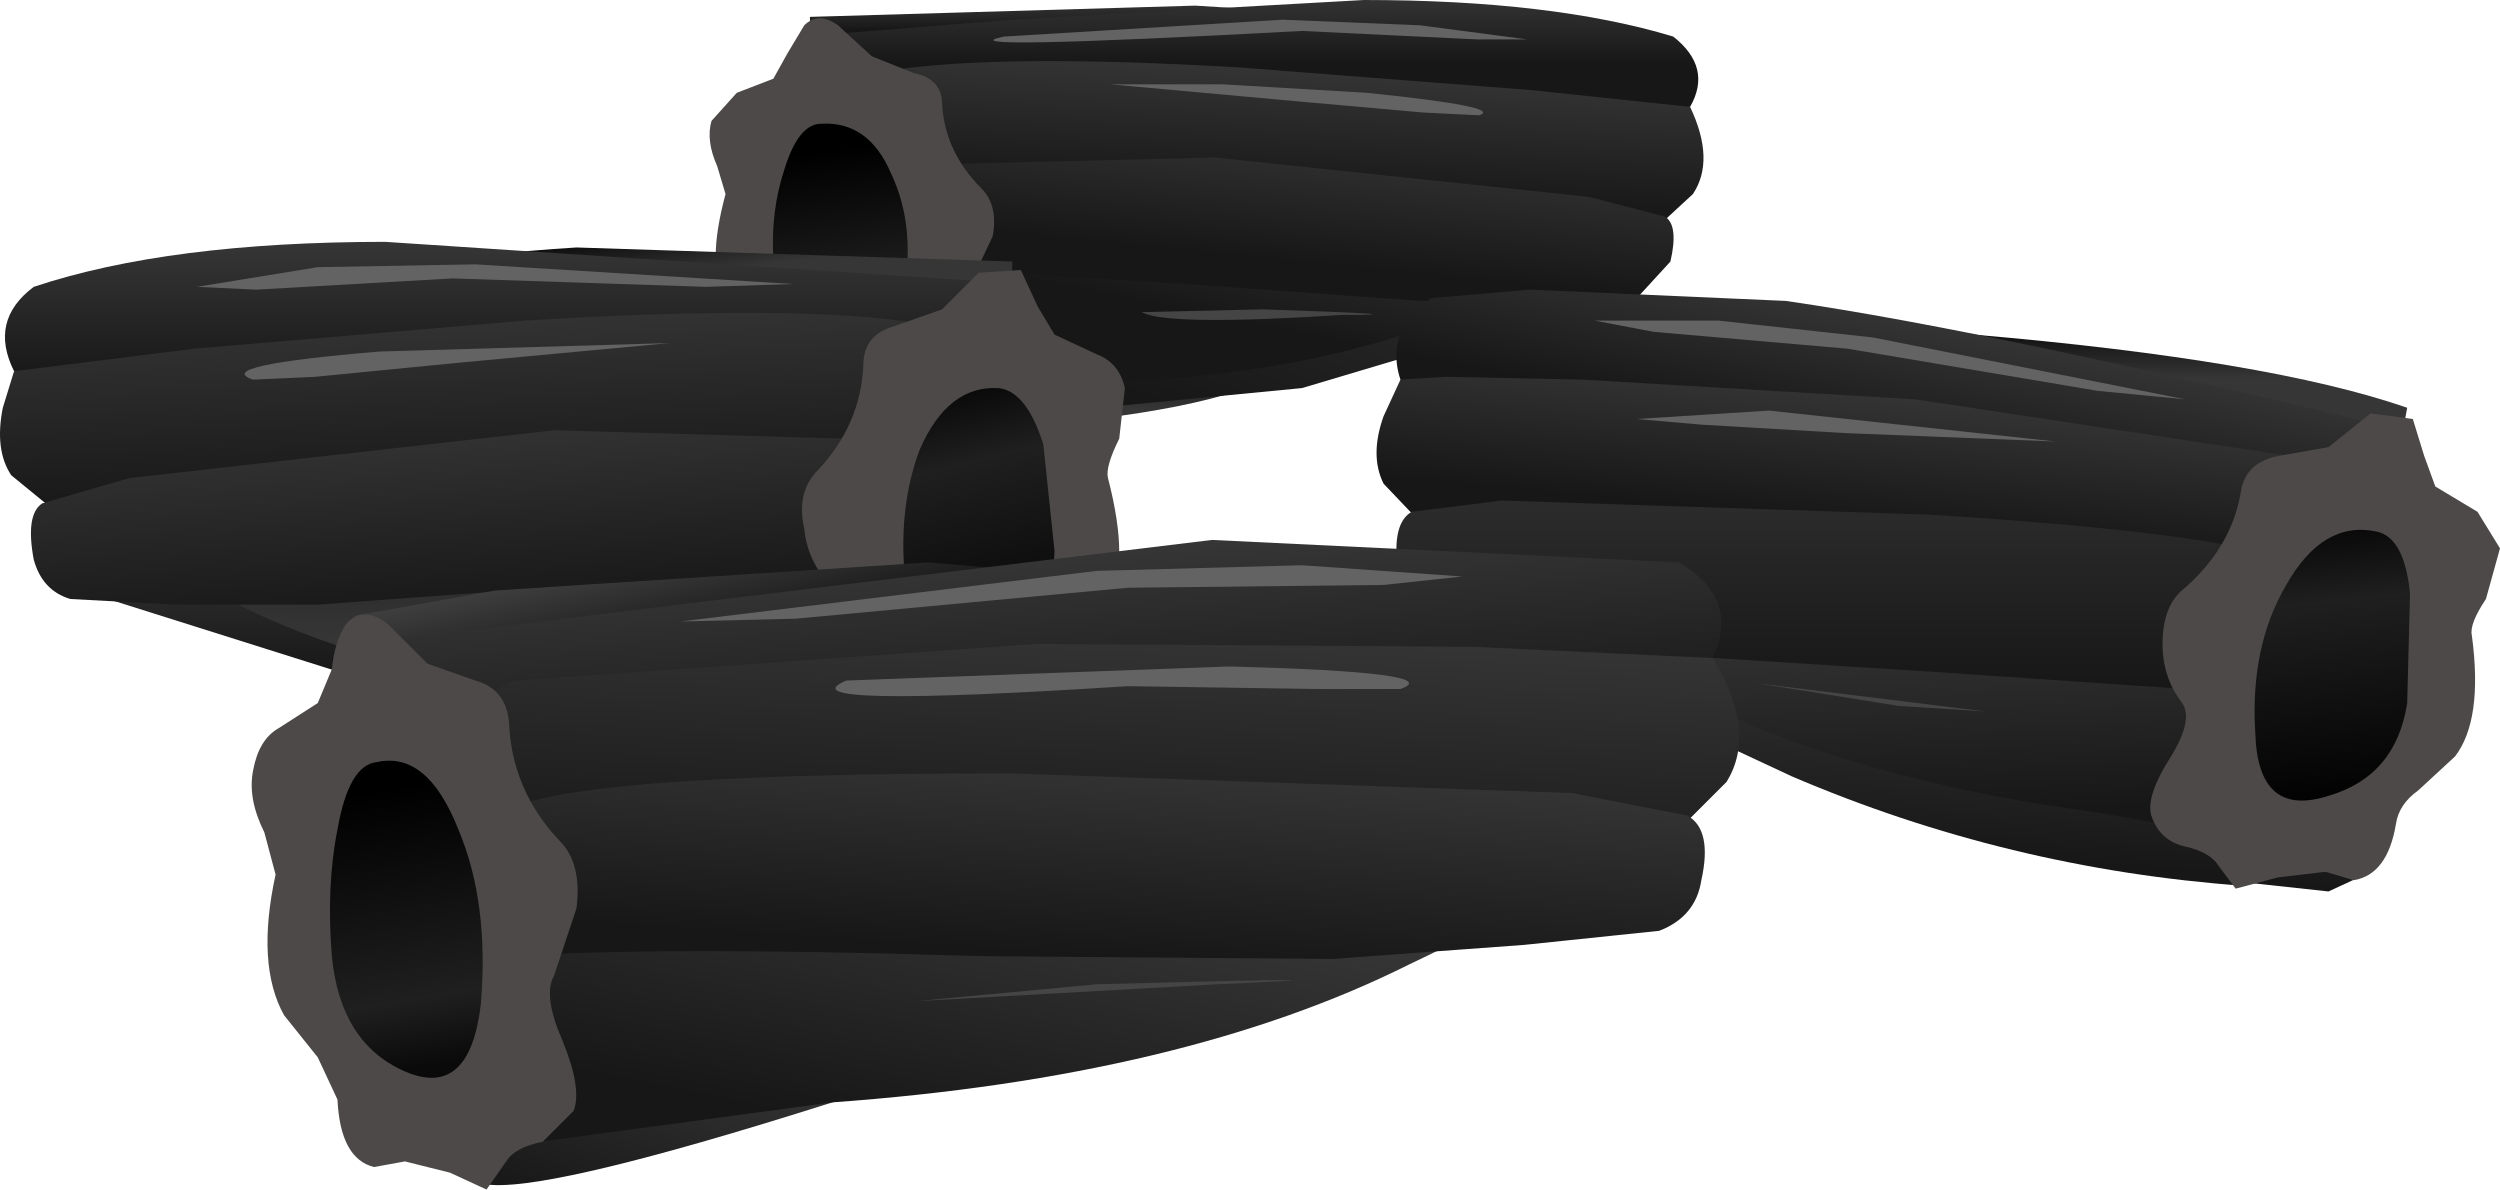 <?xml version="1.0" encoding="UTF-8" standalone="no"?>
<svg xmlns:xlink="http://www.w3.org/1999/xlink" height="21.15px" width="44.45px" xmlns="http://www.w3.org/2000/svg">
  <g transform="matrix(1.0, 0.0, 0.0, 1.0, 0.0, 0.0)">
    <use height="21.15" transform="matrix(1.0, 0.0, 0.0, 1.0, 0.0, 0.0)" width="44.45" xlink:href="#shape0"/>
  </g>
  <defs>
    <g id="shape0" transform="matrix(1.0, 0.0, 0.0, 1.0, 0.0, 0.0)">
      <path d="M14.0 7.15 L16.65 5.5 22.85 6.6 Q21.5 7.35 17.85 7.6 L14.55 7.45 14.0 7.15" fill="url(#gradient0)" fill-rule="evenodd" stroke="none"/>
      <path d="M14.5 3.0 L14.4 0.3 21.25 0.1 Q25.85 0.35 28.05 1.55 L14.5 3.0" fill="url(#gradient1)" fill-rule="evenodd" stroke="none"/>
      <path d="M15.5 6.9 L15.2 6.0 16.3 4.4 28.85 5.2 23.15 6.9 15.9 7.6 15.5 6.9" fill="url(#gradient2)" fill-rule="evenodd" stroke="none"/>
      <path d="M15.15 6.85 L14.65 3.1 28.35 4.2 Q28.05 4.7 26.15 5.5 23.25 6.75 19.2 6.8 L16.4 6.95 15.65 7.05 15.15 6.85" fill="url(#gradient3)" fill-rule="evenodd" stroke="none"/>
      <path d="M14.25 0.65 L18.0 0.35 24.25 0.0 Q27.6 0.0 29.75 0.65 30.45 1.2 30.05 1.9 L14.25 2.75 14.25 0.65" fill="url(#gradient4)" fill-rule="evenodd" stroke="none"/>
      <path d="M27.2 1.6 L30.05 1.9 Q30.5 2.85 30.1 3.45 L29.45 4.05 29.1 4.2 16.65 3.65 Q15.2 3.3 15.25 2.5 L15.4 1.6 Q15.5 1.3 15.85 1.25 17.8 0.95 22.05 1.2 L27.2 1.6" fill="url(#gradient5)" fill-rule="evenodd" stroke="none"/>
      <path d="M25.25 5.35 L21.1 5.05 15.25 4.7 15.15 4.15 Q15.1 3.45 15.5 2.95 L21.6 2.8 28.25 3.5 29.6 3.85 Q29.85 4.0 29.7 4.65 L29.15 5.25 27.55 5.35 25.25 5.35" fill="url(#gradient6)" fill-rule="evenodd" stroke="none"/>
      <path d="M15.5 1.0 L16.25 1.3 Q16.75 1.4 16.75 1.85 16.8 2.7 17.45 3.35 17.75 3.65 17.65 4.2 L17.25 5.05 Q17.05 5.25 17.3 5.85 L17.45 6.75 16.9 7.15 Q16.45 7.2 16.3 7.35 L16.0 7.65 15.4 7.4 14.65 7.2 14.2 7.25 Q13.65 7.15 13.65 6.4 L13.4 5.85 12.9 5.25 Q12.55 4.75 12.9 3.45 L12.75 2.95 Q12.55 2.5 12.65 2.15 L13.1 1.65 13.75 1.4 14.0 0.95 14.3 0.45 Q14.55 0.2 14.9 0.45 L15.5 1.0" fill="#4d4949" fill-rule="evenodd" stroke="none"/>
      <path d="M14.6 2.2 Q15.45 2.15 15.85 3.1 16.3 4.05 16.05 5.35 15.8 6.55 14.8 6.1 13.8 5.65 13.75 4.6 13.7 3.75 13.95 3.0 14.2 2.2 14.6 2.2" fill="url(#gradient7)" fill-rule="evenodd" stroke="none"/>
      <path d="M17.85 0.65 L22.8 0.35 25.25 0.45 27.15 0.7 26.25 0.7 23.15 0.55 Q16.65 0.9 17.85 0.65" fill="#636363" fill-rule="evenodd" stroke="none"/>
      <path d="M19.75 1.5 L21.75 1.5 24.3 1.65 Q26.75 1.9 26.3 2.05 L25.3 2.0 23.05 1.8 19.75 1.5" fill="#636363" fill-rule="evenodd" stroke="none"/>
      <path d="M23.85 5.6 Q20.75 5.8 20.3 5.55 L22.45 5.5 Q25.45 5.6 23.85 5.6" fill="#454545" fill-rule="evenodd" stroke="none"/>
      <path d="M18.45 12.95 L17.8 13.3 14.1 13.45 Q9.95 13.2 8.4 12.25 L15.45 10.9 18.45 12.95" fill="url(#gradient8)" fill-rule="evenodd" stroke="none"/>
      <path d="M17.9 7.9 L2.5 6.15 Q3.15 5.8 4.4 5.4 6.95 4.6 10.25 4.4 L18.0 4.65 17.9 7.9" fill="url(#gradient9)" fill-rule="evenodd" stroke="none"/>
      <path d="M16.75 12.65 L16.3 13.5 Q12.15 13.75 8.1 12.6 L1.6 10.55 15.85 9.6 17.05 11.55 16.75 12.65" fill="url(#gradient10)" fill-rule="evenodd" stroke="none"/>
      <path d="M17.15 12.6 L16.55 12.8 12.55 12.5 Q8.0 12.45 4.65 10.95 2.5 9.95 2.15 9.35 L17.7 8.05 17.15 12.6" fill="url(#gradient11)" fill-rule="evenodd" stroke="none"/>
      <path d="M18.2 5.05 L18.2 7.55 9.4 7.4 0.25 6.6 Q-0.2 5.7 0.6 5.1 3.0 4.3 6.85 4.3 L18.2 5.05" fill="url(#gradient12)" fill-rule="evenodd" stroke="none"/>
      <path d="M16.35 5.75 Q16.75 5.8 16.85 6.2 L17.0 7.25 Q17.05 7.9 16.55 8.3 16.25 8.5 15.45 8.7 L1.3 9.35 0.2 8.45 Q-0.1 8.0 0.05 7.25 L0.25 6.6 3.45 6.2 9.35 5.7 Q14.2 5.4 16.35 5.75" fill="url(#gradient13)" fill-rule="evenodd" stroke="none"/>
      <path d="M17.0 10.0 L10.4 10.4 5.65 10.75 3.1 10.75 1.25 10.65 Q0.75 10.5 0.6 9.95 0.45 9.15 0.75 8.95 L2.3 8.5 9.85 7.65 16.8 7.85 Q17.5 8.8 17.0 10.0" fill="url(#gradient14)" fill-rule="evenodd" stroke="none"/>
      <path d="M18.75 5.95 L19.5 6.3 Q19.9 6.45 20.0 6.9 L19.9 7.8 Q19.65 8.3 19.7 8.5 20.1 10.05 19.7 10.65 L19.15 11.35 Q18.85 11.65 18.85 12.0 18.85 12.85 18.25 13.05 L17.7 13.0 16.85 13.25 Q16.25 13.55 16.2 13.55 L15.85 13.15 Q15.7 12.95 15.15 12.9 14.7 12.85 14.55 12.45 14.4 12.1 14.7 11.35 15.0 10.65 14.75 10.4 14.35 9.95 14.3 9.4 14.15 8.75 14.55 8.35 15.3 7.55 15.35 6.5 15.35 5.95 15.9 5.8 L16.75 5.5 17.4 4.85 18.15 4.8 18.45 5.45 18.75 5.95" fill="#4d4949" fill-rule="evenodd" stroke="none"/>
      <path d="M17.75 6.9 Q18.25 6.95 18.55 7.9 L18.75 9.8 Q18.7 11.15 17.55 11.65 16.4 12.2 16.15 10.75 15.9 9.2 16.35 8.0 16.85 6.85 17.75 6.9" fill="url(#gradient15)" fill-rule="evenodd" stroke="none"/>
      <path d="M14.1 5.05 L12.55 5.1 8.05 4.95 4.55 5.15 3.5 5.1 5.65 4.75 8.45 4.7 14.1 5.05" fill="#636363" fill-rule="evenodd" stroke="none"/>
      <path d="M11.9 6.1 L8.15 6.45 5.6 6.7 4.5 6.75 Q3.75 6.5 6.75 6.25 L11.9 6.1" fill="#636363" fill-rule="evenodd" stroke="none"/>
      <path d="M7.25 11.05 Q11.85 10.7 11.3 11.0 L9.75 11.15 7.25 11.05" fill="#454545" fill-rule="evenodd" stroke="none"/>
      <path d="M41.4 15.85 L37.7 15.45 Q35.15 14.9 33.4 14.15 L32.2 13.5 39.4 13.1 42.05 15.55 41.4 15.85" fill="url(#gradient16)" fill-rule="evenodd" stroke="none"/>
      <path d="M42.8 7.25 L42.2 10.5 27.2 6.65 29.2 6.15 35.1 5.95 Q40.35 6.4 42.8 7.25" fill="url(#gradient17)" fill-rule="evenodd" stroke="none"/>
      <path d="M40.0 11.85 L40.9 13.95 40.4 15.0 39.9 15.75 Q35.7 15.45 31.85 13.8 L27.35 11.7 25.7 10.85 40.0 11.85" fill="url(#gradient18)" fill-rule="evenodd" stroke="none"/>
      <path d="M40.8 15.0 L40.25 15.15 Q39.45 14.75 36.3 14.3 31.7 13.55 28.7 11.65 L26.85 10.25 26.45 9.75 42.0 10.6 40.8 15.0" fill="url(#gradient19)" fill-rule="evenodd" stroke="none"/>
      <path d="M42.9 7.7 L42.55 10.2 33.85 8.8 Q25.1 7.3 24.9 6.75 24.7 6.15 25.05 5.65 L25.45 5.3 27.2 5.15 31.75 5.35 Q35.55 5.9 42.9 7.7" fill="url(#gradient20)" fill-rule="evenodd" stroke="none"/>
      <path d="M41.0 8.15 Q41.35 8.25 41.45 8.65 L41.45 9.7 Q41.35 10.8 39.7 10.9 L25.6 9.65 24.6 8.6 Q24.35 8.1 24.6 7.4 L24.9 6.75 25.7 6.7 28.15 6.75 34.05 7.1 41.0 8.15" fill="url(#gradient21)" fill-rule="evenodd" stroke="none"/>
      <path d="M41.05 12.4 L34.45 11.95 29.7 11.65 27.15 11.25 25.35 10.85 Q24.9 10.65 24.85 10.1 24.75 9.3 25.1 9.1 L26.7 8.9 34.3 9.15 Q40.75 9.55 41.1 10.25 41.7 11.3 41.05 12.4" fill="url(#gradient22)" fill-rule="evenodd" stroke="none"/>
      <path d="M43.3 8.65 L44.05 9.1 44.45 9.75 44.2 10.65 Q43.9 11.1 43.95 11.3 44.15 12.8 43.65 13.45 L43.0 14.05 Q42.65 14.3 42.6 14.65 42.45 15.55 41.85 15.65 L41.35 15.5 40.5 15.6 39.75 15.8 39.45 15.4 Q39.3 15.15 38.85 15.05 38.4 14.95 38.25 14.5 38.15 14.15 38.6 13.45 39.0 12.8 38.8 12.5 38.45 12.05 38.45 11.45 38.45 10.75 38.85 10.45 39.7 9.7 39.85 8.7 39.95 8.2 40.55 8.1 L41.4 7.95 42.15 7.35 42.9 7.45 43.1 8.1 43.3 8.65" fill="#4d4949" fill-rule="evenodd" stroke="none"/>
      <path d="M42.25 9.45 Q42.75 9.55 42.85 10.55 L42.8 12.5 Q42.6 13.8 41.4 14.15 40.15 14.55 40.1 13.05 40.0 11.5 40.65 10.4 41.3 9.25 42.25 9.45" fill="url(#gradient23)" fill-rule="evenodd" stroke="none"/>
      <path d="M38.85 7.1 L37.3 6.95 32.85 6.2 29.4 5.9 28.35 5.7 30.55 5.7 33.3 6.0 38.85 7.1" fill="#636363" fill-rule="evenodd" stroke="none"/>
      <path d="M36.55 7.85 L32.8 7.7 30.25 7.55 29.1 7.45 31.45 7.3 36.55 7.85" fill="#636363" fill-rule="evenodd" stroke="none"/>
      <path d="M31.25 12.15 L35.3 12.65 33.75 12.55 31.25 12.15" fill="#454545" fill-rule="evenodd" stroke="none"/>
      <path d="M6.8 14.75 L6.3 10.95 8.8 10.5 16.5 10.0 24.3 10.65 26.9 11.4 6.8 14.75" fill="url(#gradient24)" fill-rule="evenodd" stroke="none"/>
      <path d="M8.0 20.1 L7.45 18.9 8.85 16.5 22.8 16.9 14.8 19.6 Q9.6 21.25 8.6 21.05 L8.0 20.1" fill="url(#gradient25)" fill-rule="evenodd" stroke="none"/>
      <path d="M8.8 20.1 L7.65 14.85 28.2 15.1 Q27.8 15.85 25.05 17.15 21.05 19.15 14.8 19.6 L9.6 20.3 8.8 20.1" fill="url(#gradient26)" fill-rule="evenodd" stroke="none"/>
      <path d="M6.7 11.4 L21.55 9.6 29.85 10.0 Q30.95 10.65 30.45 11.7 29.95 12.75 6.95 14.35 L6.7 11.4" fill="url(#gradient27)" fill-rule="evenodd" stroke="none"/>
      <path d="M29.3 15.05 L10.65 15.4 9.2 15.05 Q8.45 14.65 8.45 13.9 L8.55 12.65 Q8.7 12.2 9.2 12.1 L18.4 11.45 26.2 11.5 30.45 11.7 Q31.25 13.0 30.7 13.9 L29.8 14.8 29.3 15.05" fill="url(#gradient28)" fill-rule="evenodd" stroke="none"/>
      <path d="M27.1 16.8 L23.7 17.05 17.45 17.0 Q10.9 16.8 8.7 17.05 7.95 15.7 8.85 14.55 9.4 13.75 17.95 13.75 L27.95 14.1 30.0 14.5 Q30.45 14.75 30.25 15.65 30.15 16.3 29.5 16.55 L27.1 16.8" fill="url(#gradient29)" fill-rule="evenodd" stroke="none"/>
      <path d="M5.9 11.9 Q5.95 11.4 6.15 11.1 6.45 10.75 6.9 11.1 L7.6 11.8 8.45 12.1 Q9.0 12.25 9.05 12.85 9.1 14.05 9.95 14.95 10.35 15.35 10.25 16.15 L9.85 17.35 Q9.65 17.7 10.0 18.5 10.35 19.35 10.2 19.75 L9.65 20.3 Q9.15 20.4 9.0 20.65 L8.65 21.15 8.0 20.85 7.2 20.65 6.65 20.75 Q6.05 20.6 6.0 19.55 L5.65 18.8 5.05 18.05 Q4.55 17.15 4.9 15.55 L4.7 14.8 Q4.4 14.2 4.5 13.7 4.6 13.15 4.95 12.95 L5.65 12.5 5.9 11.9" fill="#4d4949" fill-rule="evenodd" stroke="none"/>
      <path d="M6.7 13.55 Q7.6 13.35 8.15 14.75 8.7 16.05 8.55 17.85 8.35 19.55 7.2 19.05 6.05 18.55 5.9 17.0 5.8 15.75 6.0 14.75 6.2 13.6 6.7 13.55" fill="url(#gradient30)" fill-rule="evenodd" stroke="none"/>
      <path d="M12.1 11.05 L19.5 10.15 23.15 10.05 26.0 10.25 24.6 10.4 20.05 10.45 14.15 11.0 12.1 11.05" fill="#636363" fill-rule="evenodd" stroke="none"/>
      <path d="M15.05 12.1 L21.85 11.85 Q25.75 11.95 24.9 12.25 L23.4 12.25 20.05 12.2 Q13.85 12.6 15.05 12.1" fill="#636363" fill-rule="evenodd" stroke="none"/>
      <path d="M21.65 17.5 L16.3 17.8 19.5 17.5 Q25.1 17.35 21.65 17.5" fill="#454545" fill-rule="evenodd" stroke="none"/>
    </g>
    <linearGradient gradientTransform="matrix(2.0E-4, -0.001, 0.002, 2.0E-4, 18.45, 6.25)" gradientUnits="userSpaceOnUse" id="gradient0" spreadMethod="pad" x1="-819.2" x2="819.2">
      <stop offset="0.0" stop-color="#363636"/>
      <stop offset="1.0" stop-color="#000000"/>
    </linearGradient>
    <linearGradient gradientTransform="matrix(0.0, 4.0E-4, 6.0E-4, 0.0, 21.2, 0.2)" gradientUnits="userSpaceOnUse" id="gradient1" spreadMethod="pad" x1="-819.2" x2="819.2">
      <stop offset="0.0" stop-color="#404040"/>
      <stop offset="1.0" stop-color="#171717"/>
    </linearGradient>
    <linearGradient gradientTransform="matrix(-0.002, 0.005, 0.005, 0.002, 22.9, 3.35)" gradientUnits="userSpaceOnUse" id="gradient2" spreadMethod="pad" x1="-819.2" x2="819.2">
      <stop offset="0.0" stop-color="#404040"/>
      <stop offset="1.0" stop-color="#171717"/>
    </linearGradient>
    <linearGradient gradientTransform="matrix(-4.0E-4, 0.002, 0.002, 4.0E-4, 21.45, 3.9)" gradientUnits="userSpaceOnUse" id="gradient3" spreadMethod="pad" x1="-819.2" x2="819.2">
      <stop offset="0.0" stop-color="#404040"/>
      <stop offset="1.0" stop-color="#171717"/>
    </linearGradient>
    <linearGradient gradientTransform="matrix(0.0, 0.001, 0.001, 0.0, 22.2, 0.3)" gradientUnits="userSpaceOnUse" id="gradient4" spreadMethod="pad" x1="-819.2" x2="819.2">
      <stop offset="0.0" stop-color="#404040"/>
      <stop offset="1.0" stop-color="#171717"/>
    </linearGradient>
    <linearGradient gradientTransform="matrix(-1.0E-4, 0.002, 0.002, 1.0E-4, 22.8, 1.9)" gradientUnits="userSpaceOnUse" id="gradient5" spreadMethod="pad" x1="-819.2" x2="819.2">
      <stop offset="0.0" stop-color="#404040"/>
      <stop offset="1.0" stop-color="#171717"/>
    </linearGradient>
    <linearGradient gradientTransform="matrix(-2.0E-4, 0.002, 0.002, 2.0E-4, 22.55, 2.95)" gradientUnits="userSpaceOnUse" id="gradient6" spreadMethod="pad" x1="-819.2" x2="819.2">
      <stop offset="0.0" stop-color="#404040"/>
      <stop offset="1.0" stop-color="#171717"/>
    </linearGradient>
    <linearGradient gradientTransform="matrix(-1.0E-4, -0.002, -0.002, 3.0E-4, 14.9, 4.3)" gradientUnits="userSpaceOnUse" id="gradient7" spreadMethod="pad" x1="-819.2" x2="819.2">
      <stop offset="0.0" stop-color="#0a0a0a"/>
      <stop offset="0.243" stop-color="#1f1f1f"/>
      <stop offset="1.0" stop-color="#000000"/>
    </linearGradient>
    <linearGradient gradientTransform="matrix(0.0, 0.002, 0.002, 0.0, 13.4, 11.8)" gradientUnits="userSpaceOnUse" id="gradient8" spreadMethod="pad" x1="-819.2" x2="819.2">
      <stop offset="0.0" stop-color="#363636"/>
      <stop offset="1.0" stop-color="#000000"/>
    </linearGradient>
    <linearGradient gradientTransform="matrix(-1.0E-4, -7.0E-4, 7.0E-4, -1.0E-4, 10.3, 4.6)" gradientUnits="userSpaceOnUse" id="gradient9" spreadMethod="pad" x1="-819.2" x2="819.2">
      <stop offset="0.0" stop-color="#363636"/>
      <stop offset="1.0" stop-color="#000000"/>
    </linearGradient>
    <linearGradient gradientTransform="matrix(0.0, 0.002, 0.002, 0.0, 9.35, 10.4)" gradientUnits="userSpaceOnUse" id="gradient10" spreadMethod="pad" x1="-819.2" x2="819.2">
      <stop offset="0.0" stop-color="#404040"/>
      <stop offset="1.0" stop-color="#171717"/>
    </linearGradient>
    <linearGradient gradientTransform="matrix(0.0, -0.003, 0.003, 0.0, 10.15, 10.15)" gradientUnits="userSpaceOnUse" id="gradient11" spreadMethod="pad" x1="-819.2" x2="819.2">
      <stop offset="0.0" stop-color="#404040"/>
      <stop offset="1.0" stop-color="#171717"/>
    </linearGradient>
    <linearGradient gradientTransform="matrix(0.0, 0.002, 0.002, 0.0, 9.15, 5.15)" gradientUnits="userSpaceOnUse" id="gradient12" spreadMethod="pad" x1="-819.2" x2="819.2">
      <stop offset="0.0" stop-color="#404040"/>
      <stop offset="1.0" stop-color="#171717"/>
    </linearGradient>
    <linearGradient gradientTransform="matrix(1.0E-4, 0.003, 0.003, -1.0E-4, 8.45, 6.5)" gradientUnits="userSpaceOnUse" id="gradient13" spreadMethod="pad" x1="-819.2" x2="819.2">
      <stop offset="0.0" stop-color="#404040"/>
      <stop offset="1.0" stop-color="#171717"/>
    </linearGradient>
    <linearGradient gradientTransform="matrix(2.0E-4, 0.003, 0.003, -2.0E-4, 8.8, 8.45)" gradientUnits="userSpaceOnUse" id="gradient14" spreadMethod="pad" x1="-819.2" x2="819.2">
      <stop offset="0.0" stop-color="#404040"/>
      <stop offset="1.0" stop-color="#171717"/>
    </linearGradient>
    <linearGradient gradientTransform="matrix(7.0E-4, 0.003, -0.003, 7.0E-4, 17.4, 9.5)" gradientUnits="userSpaceOnUse" id="gradient15" spreadMethod="pad" x1="-819.2" x2="819.2">
      <stop offset="0.0" stop-color="#0a0a0a"/>
      <stop offset="0.243" stop-color="#1f1f1f"/>
      <stop offset="1.0" stop-color="#000000"/>
    </linearGradient>
    <linearGradient gradientTransform="matrix(-2.0E-4, 0.002, 0.002, 2.0E-4, 37.25, 13.7)" gradientUnits="userSpaceOnUse" id="gradient16" spreadMethod="pad" x1="-819.2" x2="819.2">
      <stop offset="0.0" stop-color="#404040"/>
      <stop offset="1.0" stop-color="#171717"/>
    </linearGradient>
    <linearGradient gradientTransform="matrix(0.0, -7.0E-4, 7.0E-4, 0.0, 35.15, 6.15)" gradientUnits="userSpaceOnUse" id="gradient17" spreadMethod="pad" x1="-819.2" x2="819.2">
      <stop offset="0.0" stop-color="#363636"/>
      <stop offset="1.0" stop-color="#000000"/>
    </linearGradient>
    <linearGradient gradientTransform="matrix(-2.0E-4, 0.003, 0.003, 2.0E-4, 33.3, 12.65)" gradientUnits="userSpaceOnUse" id="gradient18" spreadMethod="pad" x1="-819.2" x2="819.2">
      <stop offset="0.0" stop-color="#404040"/>
      <stop offset="1.0" stop-color="#171717"/>
    </linearGradient>
    <linearGradient gradientTransform="matrix(1.0E-4, 0.003, 0.003, -1.0E-4, 34.3, 12.0)" gradientUnits="userSpaceOnUse" id="gradient19" spreadMethod="pad" x1="-819.2" x2="819.2">
      <stop offset="0.0" stop-color="#404040"/>
      <stop offset="1.0" stop-color="#171717"/>
    </linearGradient>
    <linearGradient gradientTransform="matrix(-4.0E-4, 0.002, 0.002, 4.0E-4, 34.0, 6.4)" gradientUnits="userSpaceOnUse" id="gradient20" spreadMethod="pad" x1="-819.2" x2="819.2">
      <stop offset="0.0" stop-color="#404040"/>
      <stop offset="1.0" stop-color="#171717"/>
    </linearGradient>
    <linearGradient gradientTransform="matrix(-2.0E-4, 0.002, 0.002, 2.0E-4, 33.05, 7.65)" gradientUnits="userSpaceOnUse" id="gradient21" spreadMethod="pad" x1="-819.2" x2="819.2">
      <stop offset="0.0" stop-color="#404040"/>
      <stop offset="1.0" stop-color="#171717"/>
    </linearGradient>
    <linearGradient gradientTransform="matrix(0.0, 0.004, 0.004, 0.0, 33.1, 8.95)" gradientUnits="userSpaceOnUse" id="gradient22" spreadMethod="pad" x1="-819.2" x2="819.2">
      <stop offset="0.0" stop-color="#404040"/>
      <stop offset="1.0" stop-color="#171717"/>
    </linearGradient>
    <linearGradient gradientTransform="matrix(3.0E-4, 0.003, -0.003, 3.0E-4, 41.55, 11.95)" gradientUnits="userSpaceOnUse" id="gradient23" spreadMethod="pad" x1="-819.2" x2="819.2">
      <stop offset="0.0" stop-color="#0a0a0a"/>
      <stop offset="0.243" stop-color="#1f1f1f"/>
      <stop offset="1.0" stop-color="#000000"/>
    </linearGradient>
    <linearGradient gradientTransform="matrix(2.0E-4, 0.001, 0.001, -2.0E-4, 16.25, 9.75)" gradientUnits="userSpaceOnUse" id="gradient24" spreadMethod="pad" x1="-819.2" x2="819.2">
      <stop offset="0.0" stop-color="#404040"/>
      <stop offset="1.0" stop-color="#171717"/>
    </linearGradient>
    <linearGradient gradientTransform="matrix(-0.001, 0.003, 0.003, 0.001, 14.05, 20.2)" gradientUnits="userSpaceOnUse" id="gradient25" spreadMethod="pad" x1="-819.2" x2="819.2">
      <stop offset="0.0" stop-color="#404040"/>
      <stop offset="1.0" stop-color="#171717"/>
    </linearGradient>
    <linearGradient gradientTransform="matrix(-8.0E-4, 0.004, 0.004, 8.0E-4, 17.5, 17.1)" gradientUnits="userSpaceOnUse" id="gradient26" spreadMethod="pad" x1="-819.2" x2="819.2">
      <stop offset="0.0" stop-color="#404040"/>
      <stop offset="1.0" stop-color="#171717"/>
    </linearGradient>
    <linearGradient gradientTransform="matrix(2.0E-4, 0.003, 0.003, -2.0E-4, 18.65, 11.05)" gradientUnits="userSpaceOnUse" id="gradient27" spreadMethod="pad" x1="-819.2" x2="819.2">
      <stop offset="0.0" stop-color="#404040"/>
      <stop offset="1.0" stop-color="#171717"/>
    </linearGradient>
    <linearGradient gradientTransform="matrix(-2.0E-4, 0.004, 0.004, 2.0E-4, 19.7, 12.55)" gradientUnits="userSpaceOnUse" id="gradient28" spreadMethod="pad" x1="-819.2" x2="819.2">
      <stop offset="0.0" stop-color="#404040"/>
      <stop offset="1.0" stop-color="#171717"/>
    </linearGradient>
    <linearGradient gradientTransform="matrix(-2.0E-4, 0.003, 0.003, 2.0E-4, 19.45, 14.55)" gradientUnits="userSpaceOnUse" id="gradient29" spreadMethod="pad" x1="-819.2" x2="819.2">
      <stop offset="0.0" stop-color="#404040"/>
      <stop offset="1.0" stop-color="#171717"/>
    </linearGradient>
    <linearGradient gradientTransform="matrix(-5.0E-4, -0.003, -0.003, 5.0E-4, 7.2, 16.5)" gradientUnits="userSpaceOnUse" id="gradient30" spreadMethod="pad" x1="-819.2" x2="819.2">
      <stop offset="0.0" stop-color="#0a0a0a"/>
      <stop offset="0.243" stop-color="#1f1f1f"/>
      <stop offset="1.0" stop-color="#000000"/>
    </linearGradient>
  </defs>
</svg>
